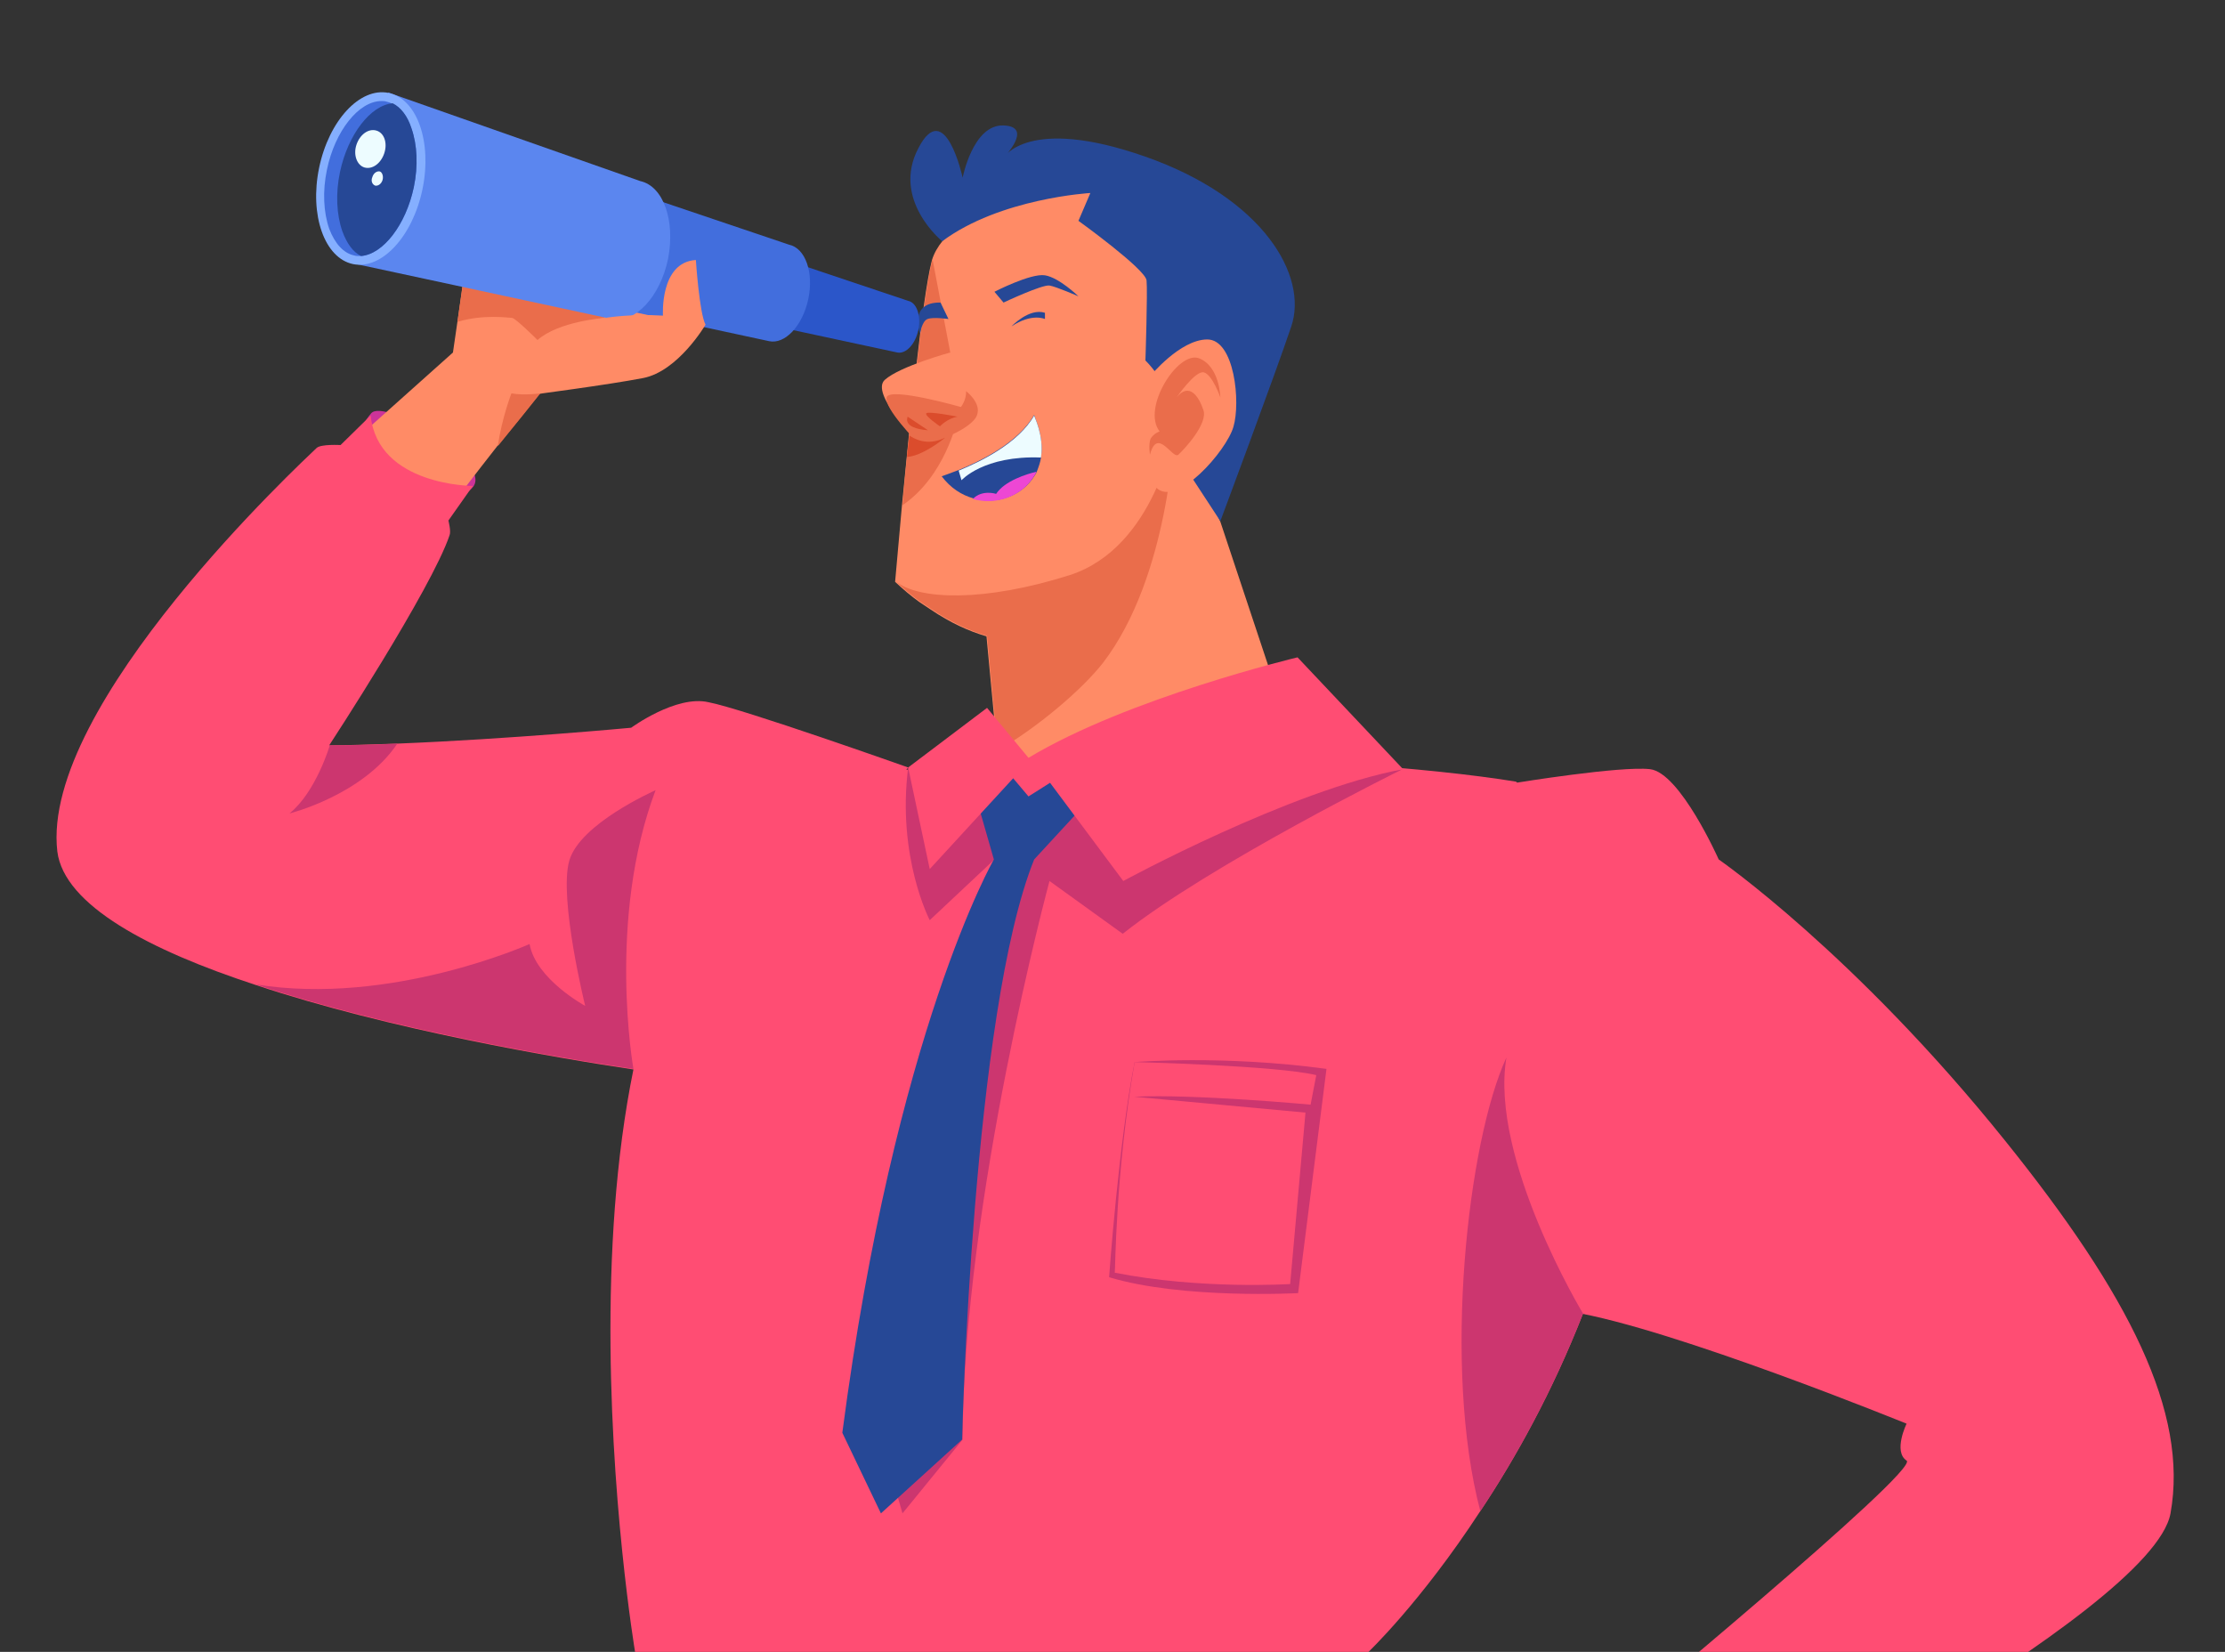 <?xml version="1.0" encoding="utf-8"?>
<!-- Generator: Adobe Illustrator 23.0.5, SVG Export Plug-In . SVG Version: 6.00 Build 0)  -->
<svg version="1.1" id="Layer_1" xmlns="http://www.w3.org/2000/svg" xmlns:xlink="http://www.w3.org/1999/xlink" x="0px" y="0px"
	 viewBox="0 0 392 291" style="enable-background:new 0 0 392 291;" xml:space="preserve">
<rect x="0" y="0" width="392" height="291" fill="#333333" stroke="none"/>
<style type="text/css">
	.st0{fill:#CC3399;}
	.st1{fill:#FF8B66;}
	.st2{fill:#EA6D4B;}
	.st3{fill:#264896;}
	.st4{fill:#EDFCFF;}
	.st5{fill:#ED47D4;}
	.st6{fill:#2B56C9;}
	.st7{fill:#426EDD;}
	.st8{fill:#5B86EF;}
	.st9{fill:#85AFFF;}
	.st10{fill:#FF4D73;}
	.st11{fill:#CC366F;}
	.st12{fill:#DB4C2C;}
</style>
<g>
	<g>
		<path class="st0" d="M65.4,72.8c2.3-2.7,21.2,8.4,18,12.9c-3.2,4.5-19.8,1.6-19.8,1.6S60.6,78.3,65.4,72.8z"/>
		<path class="st1" d="M124.3,53.3c0,0-7.3,11.2-9.4,11.8c-2.1,0.6-18.2,2.3-18.2,2.3s-0.6,0.7-1.6,1.9c0,0,0,0,0,0
			c-1.6,2-4.3,5.4-7.5,9.3C80,88.3,69.9,101.5,67.1,107L51.6,87.3l28.2-25.2l0.8-5.5l2-14.1l1.1-8.1h25.7L124.3,53.3z"/>
		<path class="st2" d="M106.5,56c0,0-8.1,0.6-11.8,3.9c0,0-3.9-3.9-4.5-3.9c-0.5,0-5-0.7-9.6,0.7l2-14.1L105,45L106.5,56z"/>
		<path class="st1" d="M230.1,137.3l-53.3,6.1l-1.1-11.1l-1.9-20.2c-3.1-0.9-6.4-2.4-9.8-4.7c-0.7-0.5-1.4-0.9-2.1-1.4
			c-1.4-1-2.8-2.2-4.2-3.5l0,0c0,0,0.5-5.6,1.2-13.4c1.4-14.5,3.6-36.6,5.2-42.9c0-0.1,0.1-0.3,0.1-0.4c2.9-9.5,24.7-16.3,34.2-13.9
			c9.7,2.4,24.8,11.3,28.5,18.3c2.9,5.5-7.1,27.8-13.1,39.1l1.2,2.6L230.1,137.3z"/>
		<path class="st2" d="M168.6,74.1c0,0-2.1,9.8-9.6,14.9c0.2-2.7,0.5-5.6,0.8-8.6c0.1-1.3,0.3-2.5,0.4-3.8c1.3-12.5,2.8-25.8,4-30.5
			c0-0.1,0.1-0.3,0.1-0.4l3.1,16.3L168.6,74.1z"/>
		<path class="st1" d="M167.4,62.1c0,0-8.8,2.4-11.5,4.8c-2.7,2.4,5.8,10.9,5.8,10.9S174.6,77.6,167.4,62.1z"/>
		<g>
			<path class="st3" d="M183.4,80.6c-0.1,0.8-0.4,1.6-0.7,2.4c-0.1,0.3-0.3,0.6-0.5,0.9c-2.1,3.4-6.6,5.1-10.7,3.9
				c-2.1-0.6-4-1.8-5.6-3.9c0,0,1.2-0.4,3-1.1c3.9-1.6,10.5-4.8,13.3-9.7C182.1,73.2,184,76.7,183.4,80.6z"/>
			<path class="st4" d="M183.4,80.6c-10.1-0.4-14,4-14,4l-0.5-1.7c3.9-1.6,10.5-4.8,13.3-9.7C182.1,73.2,184,76.7,183.4,80.6z"/>
			<path class="st5" d="M182.6,83.1c-0.1,0.3-0.3,0.6-0.5,0.9c-2.1,3.4-6.6,5.1-10.7,3.9c1.6-1.7,4.1-0.9,4.1-0.9
				C177,84.7,180.9,83.5,182.6,83.1z"/>
		</g>
		<path class="st2" d="M161.6,77.9c0,0-5.9-6-5.4-7.9c0.5-1.9,13.1,1.7,13.1,1.7s1-1.3,0.9-2.8c0,0,2.8,2.1,1.9,4.3
			C171.3,75.4,164.5,78.5,161.6,77.9z"/>
		<path class="st3" d="M178.2,57.5c0,0,3.1-3.3,5.9-2.4v1.1C184.1,56.2,181.8,55.1,178.2,57.5z"/>
		<path class="st3" d="M175.2,51.4c0,0,6.4-3.3,8.9-2.9c2.5,0.4,5.9,3.7,5.9,3.7s-3.9-1.7-5.1-1.9c-1.3-0.2-8.1,3-8.1,3L175.2,51.4z
			"/>
		<path class="st3" d="M165.7,53.3l1.4,2.9c0,0-2.7-0.4-3.7,0c-1,0.4-1.3,2.6-1.3,2.6S160,53.2,165.7,53.3z"/>
		<path class="st2" d="M206.9,76c0,0-0.9,25.6-12.6,40.8c-3.6,4.6-11.3,11.2-18.5,15.4l-1.9-20.2c-3.1-0.9-6.4-2.4-9.8-4.7
			c-0.7-0.5-1.4-0.9-2.1-1.4c-1.4-1-2.8-2.2-4.2-3.5c4,3.3,15.6,3.7,30.7-1.1C203.6,96.4,206.9,76,206.9,76z"/>
		<path class="st3" d="M192.1,34c0,0-15.9,0.9-26.1,8.5c0,0-9-7.3-4.2-16.4c4.7-9.1,7.8,5.2,7.8,5.2s1.8-9.4,7.2-9.2
			c5.4,0.2,0,5.7,0,5.7s4.2-7.5,25-0.2c20.8,7.3,28.7,21,25.7,29.9c-3,8.9-12.5,34.3-12.5,34.3l-5.3-8.1c0,0-1.2-13.5-7.9-20.2
			c0,0,0.4-12.1,0.2-14.1c-0.2-2-12-10.5-12-10.5L192.1,34z"/>
		<path class="st1" d="M202.6,66.3c0,0,5.3-6.5,10.1-6.5c4.8,0,5.9,11.1,4.6,15.4c-1.2,4.2-10,14.3-13.6,10.7
			c-3.6-3.6,0.7-9.9,0.7-9.9L202.6,66.3z"/>
		<path class="st2" d="M202.6,80.1c1.3-5,4,0.9,5,0c1-0.9,5.3-5.5,4.4-7.9c-0.8-2.4-2.5-4.9-4.7-2.2c0,0,3.3-4.8,4.8-4.4
			c1.5,0.4,2.9,4.4,2.9,4.4s-0.1-5.5-3.8-6.9c-3.7-1.3-10.1,8.8-6.9,12.9c0,0-1,0.3-1.6,1.3C202.3,78.4,202.6,80.1,202.6,80.1z"/>
		<g>
			<path class="st6" d="M160,53l-32.5-10.9l-2,13l32.6,7c1.5,0.3,3.2-1.5,3.7-4C162.3,55.6,161.5,53.3,160,53z"/>
			<path class="st7" d="M139,43.1L78,22.5l-3.8,24.4l61.3,13.2c2.8,0.6,5.9-2.7,6.9-7.4C143.4,48,141.9,43.7,139,43.1z"/>
			<path class="st8" d="M112.8,31.9L68.4,16.3l-6.2,30.1l45.6,9.8c4.1,0.8,8.5-3.9,9.9-10.6C119,38.9,116.9,32.8,112.8,31.9z"/>
			
				<ellipse transform="matrix(0.203 -0.979 0.979 0.203 21.331 89)" class="st9" cx="65.3" cy="31.4" rx="15.4" ry="9.3"/>
			<path class="st7" d="M72.9,33c-1.4,6.6-5.4,11.8-9.3,12.1c-0.1,0-0.2,0-0.3,0c-0.3,0-0.6,0-0.9-0.1c-1.9-0.4-3.4-2.1-4.4-4.7
				c-1-2.9-1.2-6.6-0.4-10.4c1.4-6.8,5.6-12.1,9.6-12.1c0.3,0,0.6,0,0.9,0.1c0.4,0.1,0.7,0.2,1.1,0.4c1.4,0.7,2.6,2.2,3.3,4.4
				C73.5,25.5,73.7,29.2,72.9,33z"/>
			<path class="st3" d="M72.9,33c-1.4,6.6-5.4,11.8-9.3,12.1c-1.4-0.7-2.5-2.2-3.3-4.4c-1-2.9-1.2-6.6-0.4-10.4
				c1.4-6.6,5.4-11.8,9.3-12.1c1.4,0.7,2.6,2.2,3.3,4.4C73.5,25.5,73.7,29.2,72.9,33z"/>
			<path class="st4" d="M67.7,27c-0.6,1.8-2.1,2.9-3.5,2.5c-1.3-0.4-2-2.2-1.4-4c0.6-1.8,2.1-2.9,3.5-2.5
				C67.7,23.4,68.3,25.2,67.7,27z"/>
			<path class="st4" d="M67.4,31.7c-0.2,0.7-0.8,1.1-1.3,1c-0.5-0.2-0.8-0.8-0.5-1.5c0.2-0.7,0.8-1.1,1.3-1
				C67.3,30.3,67.6,31,67.4,31.7z"/>
		</g>
		<path class="st10" d="M284.7,214.2c-1.7,6-3.6,11.8-5.8,17.2v0c-5.4,13.8-11.9,25.5-18.1,34.8c-10.5,16.1-19.8,24.9-19.8,24.9
			H111.9c0,0-18.6-110.9,21.1-146.8c17.4-15.7,105-11.4,134.1-6.6C267.1,137.9,298,166.3,284.7,214.2z"/>
		<path class="st11" d="M247.1,135.5c0,0-33.8,16.7-49.3,29l-12.9-9.3c0,0-15.2,56.3-15.3,98.4l-10.6,13l-3.6-12.5l19.8-102.7
			l-11.4,10.7c0,0-5.8-11.1-3.8-26.9l21.2,5.1L247.1,135.5z"/>
		<path class="st3" d="M171.4,138.5l3.7,12.9c0,0-17.4,30.1-26.7,101l6.8,14.2l14.3-13c0,0,1.8-75.2,12.7-102.2l11.9-12.9l-11.9-3
			L171.4,138.5z"/>
		<path class="st10" d="M228.6,115.8c0,0-29.8,7.1-47.4,17.7l-7.3-8.8L160,135.2l3.8,17.9l14.7-16l2.7,3.2l3.8-2.4l12.9,17.3
			c0,0,29.4-16,49.3-19.7L228.6,115.8z"/>
		<path class="st10" d="M160,135.2l-41.1,54.2c0,0-2.7-0.4-7.3-1c-13.4-2-42.9-7-66.6-14.9c-18.6-6.1-33.7-14-34.9-23.5
			c-3-25.8,43.2-68.7,45.7-71.1c0.8-0.7,4.2-0.5,4.2-0.5l5.3-5.2c1.3,12.4,18,12.4,18,12.4l-4.3,6.1c0,0,0.5,1.9,0.2,2.6
			c-3.2,9.5-21.2,37-21.2,37c3.8,0,7.8-0.2,11.9-0.3c20-0.8,41.3-2.8,41.3-2.8s7.9-5.8,13.6-4.5C130.7,124.8,160,135.2,160,135.2z"
			/>
		<path class="st10" d="M267.1,137.9c0,0,18.4-3,23.6-2.4c5.3,0.6,12.1,15.9,12.1,15.9s24,16.6,50.5,49.6
			c21.8,27.1,32.3,47.8,29.1,65.6c-3.2,17.7-86.1,60.2-86.1,60.2l-13.7-21.8c0,0,55.8-46.1,53.3-47.7c-2.4-1.6,0-6.5,0-6.5
			s-41.2-16.8-59-19.7C259.2,228.2,267.1,137.9,267.1,137.9z"/>
		<path class="st1" d="M100.6,57.5c0,0,5.7-2.5,16.2-1.9c0,0-0.6-9.4,5.8-9.8c0,0,0.6,9.3,1.7,11.4c0,0-4.8,8.2-11,9.4
			c-6.2,1.2-20,3-20,3S92.9,62.7,100.6,57.5z"/>
		<path class="st11" d="M278.9,231.4L278.9,231.4c-5.4,13.8-11.9,25.5-18.1,34.8c-6.7-25.4-2.2-65.2,4.6-79.9
			C262.4,204.1,278.9,231.4,278.9,231.4z"/>
		<path class="st11" d="M111.6,188.3c-13.4-2-42.9-7-66.6-14.9c23.8,3.9,48.3-7.1,48.3-7.1c1.1,6.2,9.8,10.9,9.8,10.9
			s-4.7-19-2.8-25.6c1.9-6.5,14.8-12.2,15.2-12.4C106.9,162,111.6,188.3,111.6,188.3z"/>
		<path class="st11" d="M70,131c-6.1,9.1-19,12.3-19,12.3c4.7-3.8,7.1-12,7.1-12C61.9,131.3,66,131.2,70,131z"/>
		<path class="st2" d="M95.2,69.3C95.2,69.3,95.2,69.3,95.2,69.3c-1.6,2-4.3,5.4-7.5,9.3c0.7-4.9,2.4-9.3,2.4-9.3
			C92.4,69.7,95.2,69.3,95.2,69.3z"/>
		<path class="st11" d="M199.9,187.1c0,0,15.5-1.3,33.8,1.2l-5,39.5c0,0-20.4,1.1-33.3-2.8C195.4,225,197.1,201.1,199.9,187.1z"/>
		<path class="st10" d="M199.9,187.1c0,0,25,0.6,32,2.3l-1,5.2c0,0-20.4-1.9-31.1-1.4l30.2,2.8l-2.7,30.2c0,0-15.8,1-30.9-2
			C196.5,224.1,196.5,206.6,199.9,187.1z"/>
		<path class="st12" d="M168.7,73.4c0,0-5.1-1-5.5-0.6c-0.4,0.4,2.4,2.3,2.4,2.3S166.9,73.7,168.7,73.4z"/>
		<path class="st12" d="M163.5,75.8l-3.6-2.4C160,73.4,158.7,75.4,163.5,75.8z"/>
		<path class="st12" d="M166.5,77.1c-0.2,0.2-3.9,3.2-6.7,3.4c0.1-1.3,0.3-2.5,0.4-3.8C160.9,77.2,163.3,78.7,166.5,77.1z"/>
	</g>
</g>
</svg>
